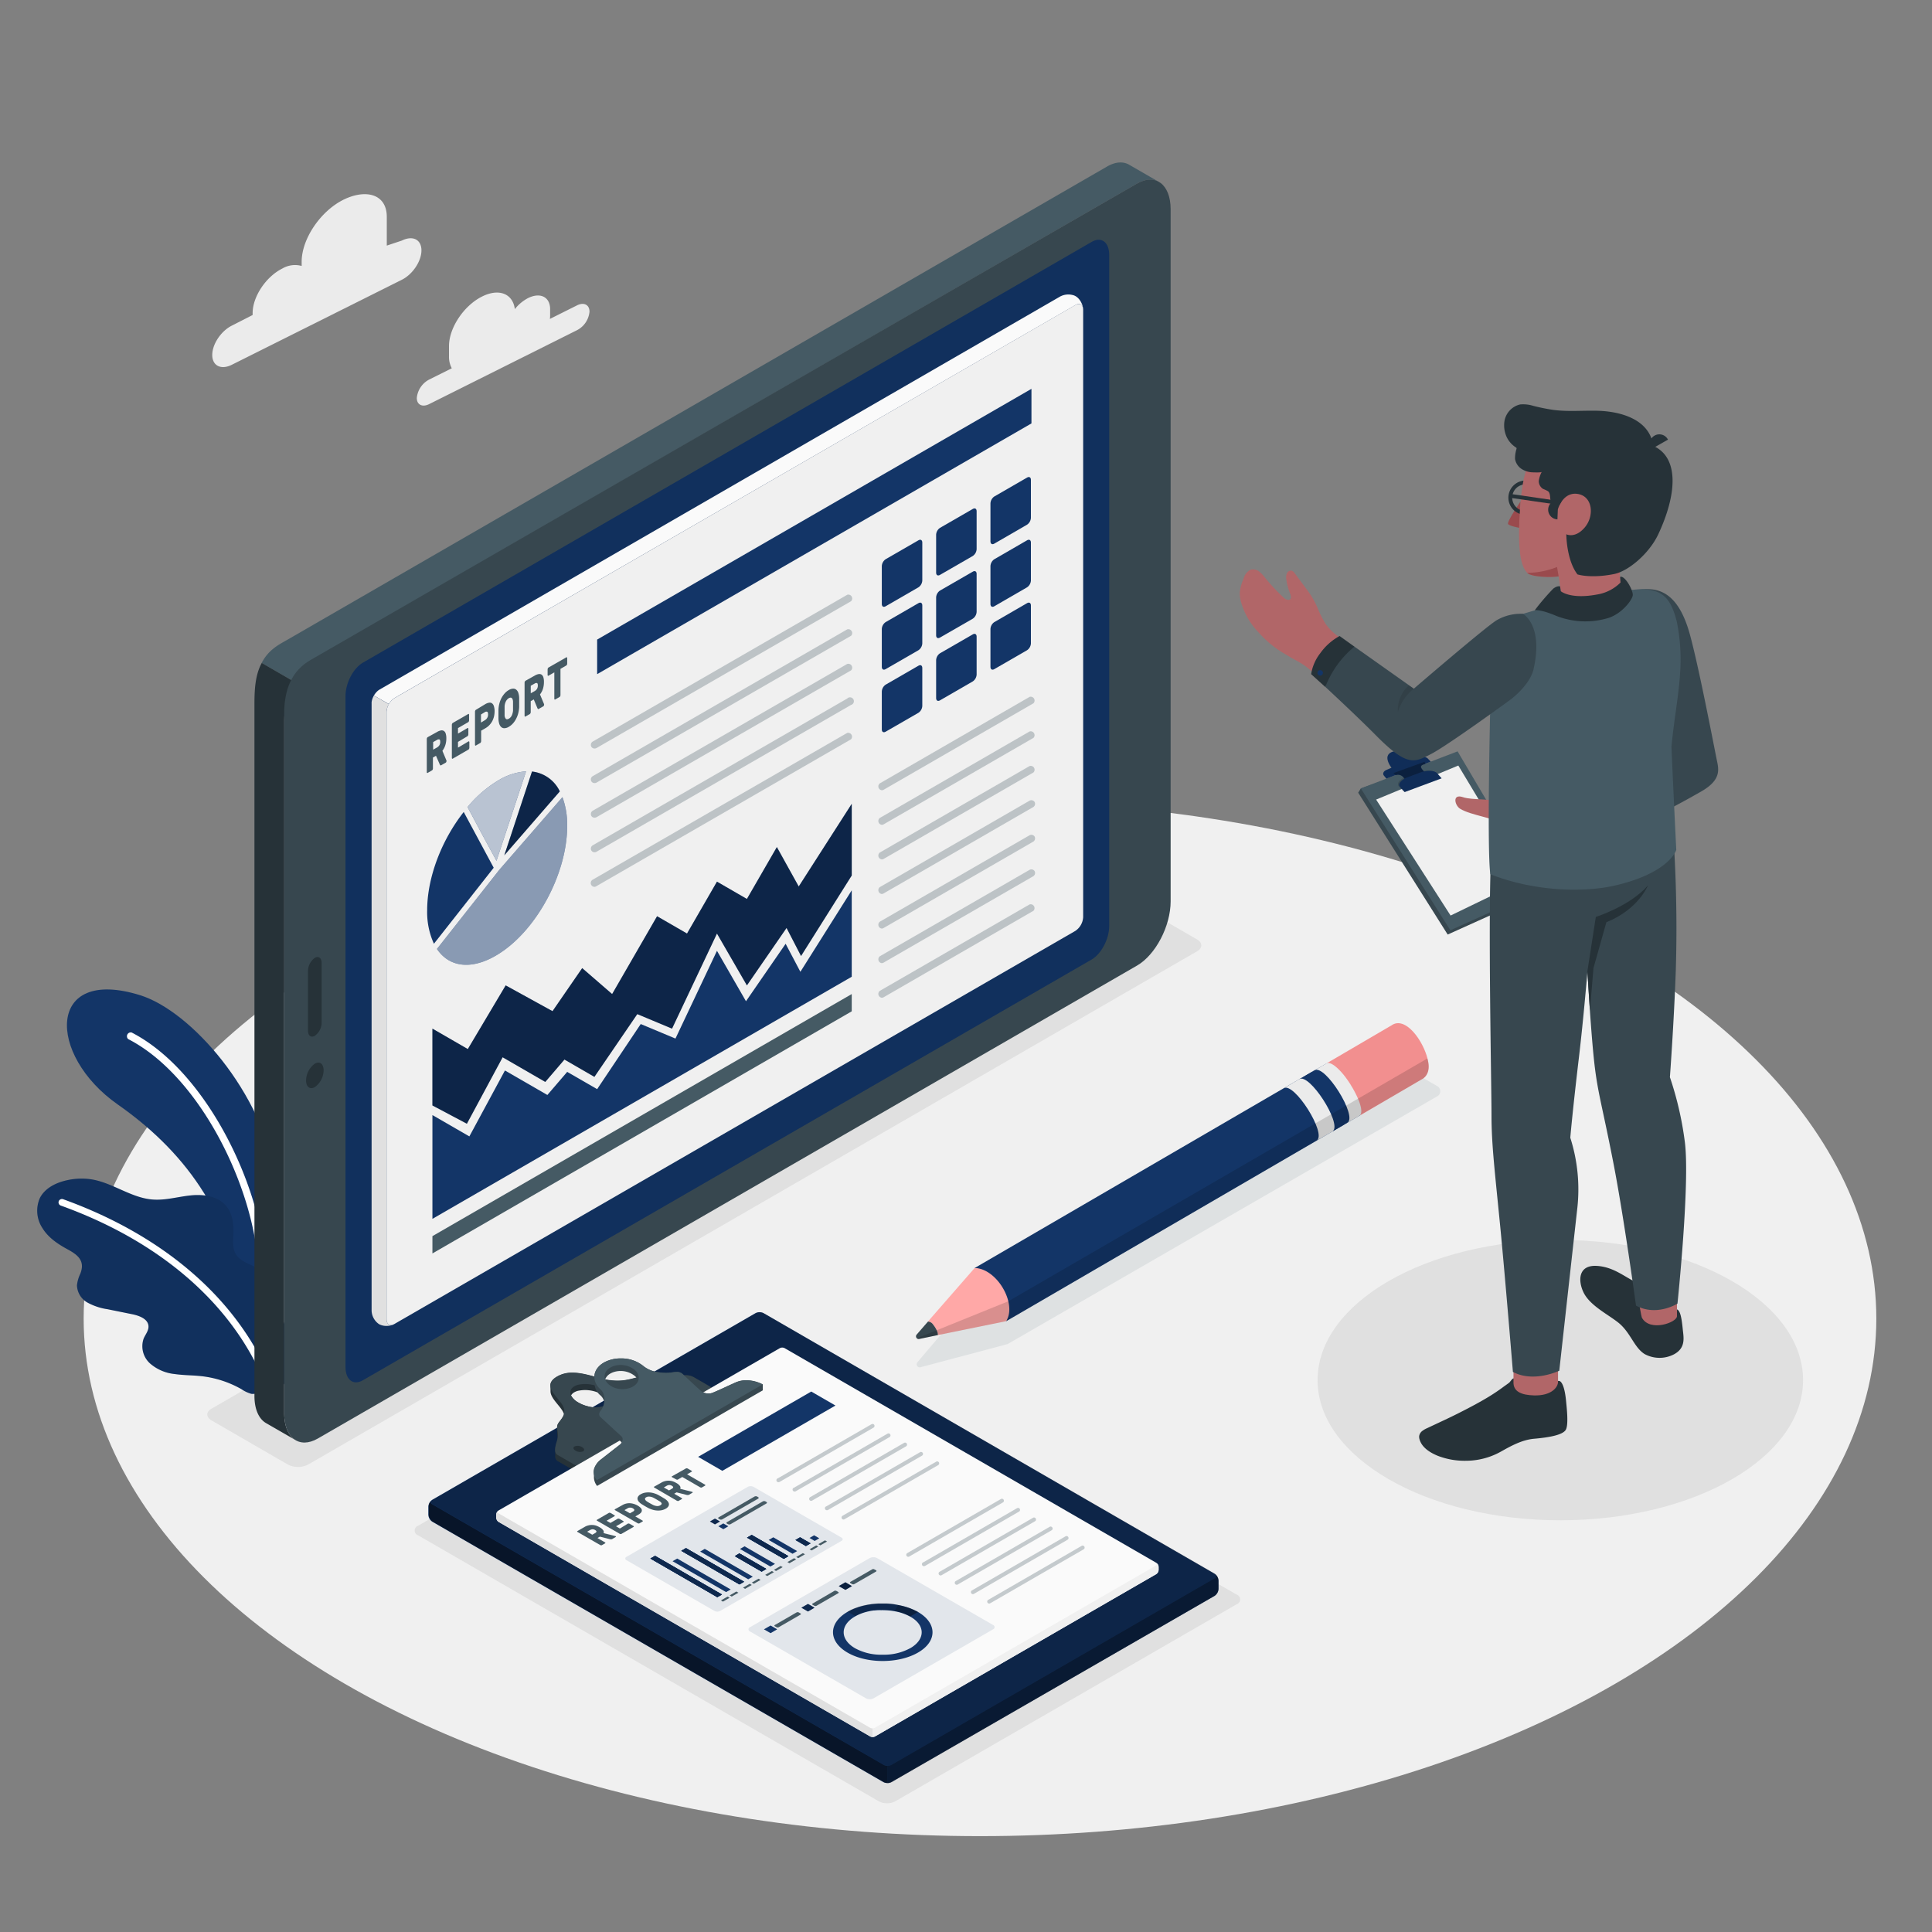 <svg xmlns="http://www.w3.org/2000/svg" viewBox="0 0 500 500"><rect x="0" y="0" width="500" height="500" fill="#808080" stroke="none"/><g id="freepik--Floor--inject-275"><ellipse id="freepik--floor--inject-275" cx="253.62" cy="341.26" rx="231.97" ry="133.93" style="fill:#f0f0f0"></ellipse></g><g id="freepik--Shadows--inject-275"><ellipse id="freepik--Shadow--inject-275" cx="403.81" cy="357.18" rx="62.82" ry="36.27" style="fill:#e0e0e0"></ellipse><path id="freepik--shadow--inject-275" d="M54.76,367.61,74.45,379a5.85,5.85,0,0,0,5.34,0l230-132.8c1.48-.85,1.48-2.23,0-3.08l-19.7-11.38a5.89,5.89,0,0,0-5.33,0l-230,132.81C53.28,365.38,53.28,366.76,54.76,367.61Z" style="fill:#e0e0e0"></path><path id="freepik--shadow--inject-275" d="M320.06,415.17l-88.35,51a4.7,4.7,0,0,1-4.29,0L108.2,397.34a1.31,1.31,0,0,1,0-2.48l88.34-51a4.7,4.7,0,0,1,4.29,0l119.23,68.83A1.31,1.31,0,0,1,320.06,415.17Z" style="fill:#e0e0e0"></path><path id="freepik--shadow--inject-275" d="M372,281.11l-8.84-5.1a5.34,5.34,0,0,0-5.38,0l-110,64.35-10.36,12.19a.8.8,0,0,0,.81,1.29l22.55-6L372,283.7A1.5,1.5,0,0,0,372,281.11Z" style="fill:#455a64;opacity:0.1"></path></g><g id="freepik--Clouds--inject-275"><g id="freepik--clouds--inject-275"><path d="M104,62.26l-3.9,1.3V56.11c0-5.9-5.44-7.32-11.34-4.36h0c-5.9,3-10.69,10.12-10.69,16v1.08a6.48,6.48,0,0,0-5,.66h0c-4.25,2.12-7.69,7.29-7.69,11.54v.49L60,84.27c-2.8,1.4-5.07,4.8-5.07,7.6S57.22,95.8,60,94.4l44-22c2.8-1.4,5.07-4.8,5.07-7.6S106.84,60.86,104,62.26Z" style="fill:#ebebeb"></path><path d="M149.39,79l-7.08,3.54a5.52,5.52,0,0,0,.06-.81V80c0-3.15-2.56-4.43-5.72-2.85A10.54,10.54,0,0,0,133.24,80c-.51-4-4.11-5.45-8.48-3.26-4.73,2.36-8.56,8.11-8.56,12.83v2.66a6.29,6.29,0,0,0,.72,3.08l-5.87,2.93a6,6,0,0,0-3.18,4.76c0,1.75,1.43,2.46,3.18,1.59l38.34-19.17a6,6,0,0,0,3.17-4.76C152.56,78.87,151.14,78.16,149.39,79Z" style="fill:#ebebeb"></path></g></g><g id="freepik--Plants--inject-275"><g id="freepik--plants--inject-275"><path d="M63,340.13l8.15-2.93s2.4-17.81.18-32.44c-3.31-21.9-21.85-43.1-35.06-47.2C12,250,12.14,273,30.47,285.84,46.42,297,60.63,313.68,63,340.13Z" style="fill:#133567"></path><path d="M67,339.12l-.1,0a1,1,0,0,1-.73-1.14c4.37-20-11.16-57.85-33-69.07a1,1,0,0,1,.88-1.71c22.54,11.57,38.54,50.54,34,71.19A1,1,0,0,1,67,339.12Z" style="fill:#fff"></path><path d="M73.71,357.8c.39-2.37.64-5.86.71-6.71a22.11,22.11,0,0,0-1-9c-.44-1.27-1.31-2.5-1.47-3.79s.14-2.44-.19-3.72a9.94,9.94,0,0,0-4.57-6.14c-2.18-1.24-5-1.8-6.23-4-.82-1.48-.63-3.28-.56-5,.1-2.59-.21-5.37-1.87-7.35-2.14-2.55-5.88-3.06-9.19-2.72s-6.59,1.34-9.91,1.06c-5.61-.45-10.4-4.44-16-5.25a17.14,17.14,0,0,0-5.93.23c-2.88.6-5.83,2-7.17,4.62a8.15,8.15,0,0,0,.6,7.72c1.55,2.56,4,4.18,6.59,5.59s4.58,2.94,3.27,6.29a9.22,9.22,0,0,0-.87,3,5.3,5.3,0,0,0,2.73,4.48,15.49,15.49,0,0,0,5.19,1.72l6.37,1.29c1.85.38,4.13,1.22,4.22,3.11.06,1.17-.82,2.15-1.27,3.24a6,6,0,0,0,1.68,6.4,11.46,11.46,0,0,0,6.37,2.73c2.33.34,4.69.3,7,.56a27.07,27.07,0,0,1,10.27,3.35A8.69,8.69,0,0,0,65,360.71C66.37,361,73.46,359.29,73.71,357.8Z" style="fill:#133567"></path><g style="opacity:0.1"><path d="M73.71,357.8c.39-2.37.64-5.86.71-6.71a22.11,22.11,0,0,0-1-9c-.44-1.27-1.31-2.5-1.47-3.79s.14-2.44-.19-3.72a9.94,9.94,0,0,0-4.57-6.14c-2.18-1.24-5-1.8-6.23-4-.82-1.48-.63-3.28-.56-5,.1-2.59-.21-5.37-1.87-7.35-2.14-2.55-5.88-3.06-9.19-2.72s-6.59,1.34-9.91,1.06c-5.61-.45-10.4-4.44-16-5.25a17.14,17.14,0,0,0-5.93.23c-2.88.6-5.83,2-7.17,4.62a8.15,8.15,0,0,0,.6,7.72c1.55,2.56,4,4.18,6.59,5.59s4.58,2.94,3.27,6.29a9.22,9.22,0,0,0-.87,3,5.3,5.3,0,0,0,2.73,4.48,15.49,15.49,0,0,0,5.19,1.72l6.37,1.29c1.85.38,4.13,1.22,4.22,3.11.06,1.17-.82,2.15-1.27,3.24a6,6,0,0,0,1.68,6.4,11.46,11.46,0,0,0,6.37,2.73c2.33.34,4.69.3,7,.56a27.07,27.07,0,0,1,10.27,3.35A8.69,8.69,0,0,0,65,360.71C66.37,361,73.46,359.29,73.71,357.8Z"></path></g><path d="M69.86,360a.88.88,0,0,1-.74-.57c-8-21.07-26.94-37.91-53.39-47.43a.88.88,0,0,1-.53-1.12.9.9,0,0,1,1.12-.53c26.94,9.7,46.27,26.91,54.43,48.46a.87.87,0,0,1-.5,1.13A.89.89,0,0,1,69.86,360Z" style="fill:#fff"></path></g></g><g id="freepik--Pencil--inject-275"><g id="freepik--pencil--inject-275"><path d="M352.27,288.48l-1.83,1.06-2.19,1.29-87.87,51.11c.68-1.54.12-4.61-1.47-7.55-1.85-3.42-4.67-6.12-6.7-6.21l87.28-50.77L343.7,275C341.07,276.7,349.6,290.19,352.27,288.48Z" style="fill:#133567"></path><path d="M343.43,275.12c1.16-.73,3.2,1.44,5.15,4.19,2.6,3.66,4.72,8.5,3.19,9.46l-3,1.75-1.08.61c1.53-1-.59-5.81-3.19-9.46-1.87-2.64-4-4.66-5.19-4.16h0Z" style="fill:#ebebeb"></path><path d="M340.19,277c2.69-1.69,11.21,11.87,8.52,13.56l-4.08,2.38c2.69-1.69-5.82-15.24-8.51-13.55Z" style="fill:#133567"></path><path d="M332.23,281.64l4-2.35c2.62-1.68,11,11.33,8.75,13.42l-.14.11-4.07,2.34C343.44,293.42,334.9,279.93,332.23,281.64Z" style="fill:#ebebeb"></path><path d="M252.21,328.17h0L240.16,342h0Z" style="fill:#fafafa"></path><polygon points="240.16 342.02 237.24 345.38 240.16 342.02 240.16 342.02" style="fill:#e0e0e0"></polygon><path d="M258.49,331.81c-1.68-2.1-3.94-3.62-6.26-3.64h0L240.16,342a2.18,2.18,0,0,1,1.26.68c1.42,1.9,1.29,2.84,1.29,2.84l17.67-3.6C262.12,339.25,260.94,334.9,258.49,331.81Z" style="fill:#ffa8a7"></path><path d="M241.42,342.7a1.68,1.68,0,0,0-1.26-.68l-2.92,3.36h0a.69.69,0,0,0,.66,1.14l4.81-1S242.92,344.61,241.42,342.7Z" style="fill:#37474f"></path><path d="M368.29,279.13l-16,9.36a1.08,1.08,0,0,1-.28.11c1.09-1.28-.94-5.82-3.41-9.29-1.8-2.53-3.94-4.49-5.15-4.19l16.7-9.77c3.66-2.55,8.48,4.36,9.44,9.3C370,276.52,369.64,278.17,368.29,279.13Z" style="fill:#f28f8f"></path><path d="M368.29,279.13c1.35-1,1.66-2.61,1.28-4.48,0-.23-.11-.47-.17-.71L260.94,336.77l-23.65,9.58a.68.68,0,0,0,.61.17l4.81-1,17.67-3.6h0Z" style="opacity:0.15"></path></g></g><g id="freepik--Device--inject-275"><g id="freepik--device--inject-275"><g id="freepik--device--inject-275"><path d="M299.79,47c-1.5-.81-3.44-.69-5.56.53L82.25,169.9a17.12,17.12,0,0,0-6,6.61l-8.54-4.94c1.87-3.55,4.52-4.76,6.83-6.1l212-122.39c2.22-1.27,4.23-1.33,5.75-.41h0Z" style="fill:#455a64"></path><path d="M68.91,368.33h0c-1.87-1.05-3.06-3.53-3.06-7.06V182.11c0-4,.28-7.59,1.89-10.54l8.54,4.94c-.22.4-.43.82-.64,1.25s-.31.69-.44,1a.52.52,0,0,0-.06.16,12.56,12.56,0,0,0-.46,1.21c-.15.42-.28.85-.39,1.27a8.42,8.42,0,0,0-.24,1,18,18,0,0,0-.5,4.14V365.69c0,3.57,1.21,6.07,3.1,7.1Z" style="fill:#263238"></path><path d="M294.23,47.52,80.33,170.83c-4.81,2.78-6.79,7.55-6.79,14V365.7c0,6.42,3.9,9.36,8.71,6.59l212-122.39c4.81-2.77,8.71-10.23,8.71-16.64V54.1C302.94,47.69,299,44.74,294.23,47.52Z" style="fill:#37474f"></path><path d="M282.55,248.3,93.93,357.2c-2.49,1.44-4.51-.09-4.51-3.42V180.12c0-3.33,2-7.19,4.51-8.63L282.55,62.59c2.49-1.44,4.51.09,4.51,3.42V239.67C287.06,243,285,246.86,282.55,248.3Z" style="fill:#133567"></path><path d="M282.55,248.3,93.93,357.2c-2.49,1.44-4.51-.09-4.51-3.42V180.12c0-3.33,2-7.19,4.51-8.63L282.55,62.59c2.49-1.44,4.51.09,4.51,3.42V239.67C287.06,243,285,246.86,282.55,248.3Z" style="opacity:0.1"></path><path d="M83.75,277a5.46,5.46,0,0,1-2.27,4.34c-1.25.72-2.27-.05-2.27-1.72a5.46,5.46,0,0,1,2.27-4.34C82.73,274.54,83.75,275.31,83.75,277Z" style="fill:#263238"></path><path d="M81.48,247.89h0a4.24,4.24,0,0,0-1.77,3.38v15.46c0,1.3.79,1.9,1.77,1.33h0a4.23,4.23,0,0,0,1.76-3.37V249.23C83.24,247.93,82.45,247.33,81.48,247.89Z" style="fill:#263238"></path></g><g id="freepik--Sheet--inject-275"><path d="M280.3,79.83c-.14-1.08-1-1.47-2-.87L102.1,180.65a4.55,4.55,0,0,0-1.46,1.55L96.77,180a4.89,4.89,0,0,1,.66-.89l.19-.19a3.26,3.26,0,0,1,.61-.46L274.38,76.73a4.52,4.52,0,0,1,3.12-.4,2.72,2.72,0,0,1,.88.33,2.6,2.6,0,0,1,.36.25,1,1,0,0,1,.22.2.81.81,0,0,1,.16.16,2.2,2.2,0,0,1,.28.34,3.21,3.21,0,0,1,.21.3,3.85,3.85,0,0,1,.37.73,3.2,3.2,0,0,1,.17.43c0,.11.05.21.08.33A3.21,3.21,0,0,1,280.3,79.83Z" style="fill:#fafafa"></path><path d="M101.19,342.91c-.68,0-1.15-.54-1.15-1.48V184.23a4.21,4.21,0,0,1,.6-2L96.77,180a4.72,4.72,0,0,0-.52,1.28,3.89,3.89,0,0,0-.08.51,2.09,2.09,0,0,0,0,.25V339.2a4.4,4.4,0,0,0,1.94,3.5,4.09,4.09,0,0,0,2.37.42,3.49,3.49,0,0,0,1.62-.49A2.06,2.06,0,0,1,101.19,342.91Z" style="fill:#e0e0e0"></path><path d="M280.32,80.16c0-1.32-.93-1.85-2.06-1.2L102.1,180.66a4.57,4.57,0,0,0-2.06,3.57v157.2c0,1.32.93,1.85,2.06,1.2L278.26,240.94a4.58,4.58,0,0,0,2.06-3.58Z" style="fill:#f0f0f0"></path></g><g id="freepik--Report--inject-275"><path d="M127.77,224.57,118,237l-5.7,7.24a19.67,19.67,0,0,1-1.75-8.65c0-8.35,3.61-18,9.46-25.45l1.29,2.4Z" style="fill:#133567"></path><path d="M136.14,199.63l-7.65,23.15L125,216.36l-4-7.49a30.9,30.9,0,0,1,8-6.92A16,16,0,0,1,136.14,199.63Z" style="fill:#133567"></path><path d="M144.88,204.81l-14.37,16.55,7.17-21.69A9.08,9.08,0,0,1,144.88,204.81Z" style="fill:#133567"></path><path d="M146.79,213.75c0,12.63-8.3,27.71-18.51,33.59-6.34,3.67-12,3-15.2-1.75l16.08-20.4.09-.11,16.31-18.78A20.59,20.59,0,0,1,146.79,213.75Z" style="fill:#133567"></path><path d="M136.14,199.63l-7.65,23.15L125,216.36l-4-7.49a30.9,30.9,0,0,1,8-6.92A16,16,0,0,1,136.14,199.63Z" style="fill:#fff;opacity:0.7"></path><path d="M144.88,204.81l-14.37,16.55,7.17-21.69A9.08,9.08,0,0,1,144.88,204.81Z" style="opacity:0.3"></path><path d="M146.79,213.75c0,12.63-8.3,27.71-18.51,33.59-6.34,3.67-12,3-15.2-1.75l16.08-20.4.09-.11,16.31-18.78A20.59,20.59,0,0,1,146.79,213.75Z" style="fill:#fff;opacity:0.5"></path><path d="M113.1,189.44a3.06,3.06,0,0,1,1-.4,1.06,1.06,0,0,1,.76.12,1.17,1.17,0,0,1,.48.67,3.82,3.82,0,0,1,.17,1.24,5.67,5.67,0,0,1-.27,1.8,4.7,4.7,0,0,1-.75,1.44l1.06,2.53a.28.28,0,0,1,0,.13.53.53,0,0,1-.06.24.35.35,0,0,1-.13.16l-1.17.67c-.11.07-.19.07-.24,0a.52.52,0,0,1-.12-.17l-1-2.28-.79.46v2.83a.62.62,0,0,1-.07.29.48.48,0,0,1-.16.2l-1.13.65a.12.12,0,0,1-.16,0,.28.28,0,0,1-.07-.21v-8.54a.59.59,0,0,1,.07-.29.37.37,0,0,1,.16-.2Zm-1,4.57,1-.56a1.89,1.89,0,0,0,.6-.56,1.62,1.62,0,0,0,.23-.9c0-.37-.08-.58-.23-.63a.76.76,0,0,0-.6.13l-1,.56Z" style="fill:#455a64"></path><path d="M121.24,191.88a.13.13,0,0,1,.16,0,.28.28,0,0,1,.07.21v1.41a.65.65,0,0,1-.07.29.47.47,0,0,1-.16.2l-4.07,2.35a.12.12,0,0,1-.16,0,.25.25,0,0,1-.07-.21v-8.54a.65.65,0,0,1,.07-.29.47.47,0,0,1,.16-.2l4-2.31a.13.13,0,0,1,.16,0,.28.28,0,0,1,.07.21v1.41a.65.65,0,0,1-.07.29.47.47,0,0,1-.16.2l-2.64,1.52v1.43l2.45-1.42a.12.12,0,0,1,.16,0,.25.25,0,0,1,.07.21v1.4a.62.62,0,0,1-.07.29.42.42,0,0,1-.16.2L118.53,192v1.48Z" style="fill:#455a64"></path><path d="M125.57,182.24a2.88,2.88,0,0,1,1-.38,1,1,0,0,1,.75.15,1.34,1.34,0,0,1,.48.7A4,4,0,0,1,128,184a6.16,6.16,0,0,1-.16,1.46,5.42,5.42,0,0,1-.48,1.24,5,5,0,0,1-.75,1,4.39,4.39,0,0,1-1,.77l-1.09.63v2.7a.77.77,0,0,1-.07.29.39.39,0,0,1-.17.2l-1.12.65a.12.12,0,0,1-.16,0,.27.27,0,0,1-.07-.21v-8.54a.59.59,0,0,1,.07-.29.37.37,0,0,1,.16-.2ZM124.48,187l1-.61a1.65,1.65,0,0,0,.83-1.52c0-.37-.07-.59-.23-.67a.66.66,0,0,0-.6.1l-1,.61Z" style="fill:#455a64"></path><path d="M129,183.71a7.94,7.94,0,0,1,.21-1.52,6.85,6.85,0,0,1,.52-1.44,6.24,6.24,0,0,1,.83-1.24,4.15,4.15,0,0,1,1.12-.93,2.31,2.31,0,0,1,1.12-.36,1.22,1.22,0,0,1,.82.28,1.82,1.82,0,0,1,.53.84,4.68,4.68,0,0,1,.21,1.27c0,.37,0,.77,0,1.18s0,.81,0,1.18a8,8,0,0,1-.21,1.51,6.62,6.62,0,0,1-.53,1.45,5.8,5.8,0,0,1-.82,1.24,4.51,4.51,0,0,1-1.12.93,2.34,2.34,0,0,1-1.12.36,1.17,1.17,0,0,1-.83-.29,1.83,1.83,0,0,1-.52-.84,4.68,4.68,0,0,1-.21-1.27c0-.36,0-.74,0-1.15S129,184.09,129,183.71Zm3.77.11c0-.17,0-.35,0-.54s0-.4,0-.6,0-.4,0-.59,0-.35,0-.49a2.19,2.19,0,0,0-.09-.56.78.78,0,0,0-.21-.36.48.48,0,0,0-.33-.14,1,1,0,0,0-.46.15,1.57,1.57,0,0,0-.46.39,1.86,1.86,0,0,0-.33.51,3,3,0,0,0-.21.6,3.74,3.74,0,0,0-.09.66c0,.16,0,.34,0,.53s0,.38,0,.59,0,.4,0,.59,0,.36,0,.52a1.42,1.42,0,0,0,.3.92c.17.19.43.19.79,0a1.86,1.86,0,0,0,.79-.89A3.81,3.81,0,0,0,132.78,183.82Z" style="fill:#455a64"></path><path d="M138.36,174.86a3.14,3.14,0,0,1,1-.4,1.11,1.11,0,0,1,.76.11,1.27,1.27,0,0,1,.49.67,4,4,0,0,1,.16,1.25,6,6,0,0,1-.26,1.8,4.78,4.78,0,0,1-.76,1.43l1.06,2.53a.35.35,0,0,1,0,.13.53.53,0,0,1-.06.24.31.31,0,0,1-.13.16l-1.17.68c-.11.06-.19.07-.24,0a.66.66,0,0,1-.12-.17l-.95-2.28-.79.45v2.83a.59.59,0,0,1-.07.29.45.45,0,0,1-.16.21l-1.13.64a.11.11,0,0,1-.16,0,.25.25,0,0,1-.07-.21v-8.54a.62.62,0,0,1,.07-.29.48.48,0,0,1,.16-.2Zm-1,4.56,1-.56a1.86,1.86,0,0,0,.6-.55,1.68,1.68,0,0,0,.23-.91c0-.37-.08-.58-.23-.63a.77.77,0,0,0-.6.14l-1,.56Z" style="fill:#455a64"></path><path d="M146.56,170.12a.13.13,0,0,1,.16,0,.29.29,0,0,1,.07.22v1.4a.65.65,0,0,1-.07.29.47.47,0,0,1-.16.2l-1.51.87v6.78a.59.59,0,0,1-.07.29.37.37,0,0,1-.16.2l-1.13.65a.12.12,0,0,1-.16,0,.25.25,0,0,1-.07-.21V174l-1.51.87a.12.12,0,0,1-.16,0,.28.28,0,0,1-.07-.21v-1.4a.66.66,0,0,1,.07-.3.47.47,0,0,1,.16-.2Z" style="fill:#455a64"></path><polygon points="154.54 165.52 266.94 100.63 266.94 109.58 154.54 174.47 154.54 165.52" style="fill:#133567"></polygon><g style="opacity:0.3"><path d="M153.85,193.71a.94.94,0,0,1-.82-.47,1,1,0,0,1,.34-1.31l65.89-38a1,1,0,0,1,1,1.66l-65.88,38A1,1,0,0,1,153.85,193.71Z" style="fill:#455a64"></path><path d="M153.85,202.66a.94.94,0,0,1-.82-.47,1,1,0,0,1,.34-1.31l65.89-38a1,1,0,0,1,1,1.66l-65.88,38A1,1,0,0,1,153.85,202.66Z" style="fill:#455a64"></path><path d="M153.85,211.61a.94.94,0,0,1-.82-.47,1,1,0,0,1,.34-1.31l65.89-38a1,1,0,0,1,1,1.66l-65.88,38A1,1,0,0,1,153.85,211.61Z" style="fill:#455a64"></path><path d="M153.85,220.56a.94.94,0,0,1-.82-.47,1,1,0,0,1,.34-1.31l65.89-38a1,1,0,1,1,1,1.65l-65.88,38A1,1,0,0,1,153.85,220.56Z" style="fill:#455a64"></path><path d="M153.85,229.52A1,1,0,0,1,153,229a1,1,0,0,1,.34-1.31l65.89-38a1,1,0,0,1,1,1.65l-65.88,38A1,1,0,0,1,153.85,229.52Z" style="fill:#455a64"></path></g><path d="M229.21,144.72l8.48-4.89c.57-.33,1-.06,1,.6v9.79a2.26,2.26,0,0,1-1,1.78l-8.48,4.9c-.57.33-1,.06-1-.6v-9.79A2.3,2.3,0,0,1,229.21,144.72Z" style="fill:#133567"></path><path d="M243.27,136.61l8.48-4.89c.57-.33,1-.07,1,.59v9.79a2.28,2.28,0,0,1-1,1.79l-8.48,4.89c-.57.33-1,.07-1-.59V138.4A2.28,2.28,0,0,1,243.27,136.61Z" style="fill:#133567"></path><path d="M257.33,128.49l8.47-4.89c.57-.33,1-.06,1,.6V134a2.29,2.29,0,0,1-1,1.79l-8.47,4.9c-.57.33-1,.06-1-.6v-9.79A2.29,2.29,0,0,1,257.33,128.49Z" style="fill:#133567"></path><path d="M229.21,161l8.48-4.9c.57-.33,1-.06,1,.6v9.79a2.28,2.28,0,0,1-1,1.79l-8.48,4.89c-.57.33-1,.06-1-.6v-9.78A2.28,2.28,0,0,1,229.21,161Z" style="fill:#133567"></path><path d="M243.27,152.84l8.48-4.89c.57-.33,1-.07,1,.59v9.79a2.28,2.28,0,0,1-1,1.79L243.27,165c-.57.33-1,.07-1-.59v-9.79A2.28,2.28,0,0,1,243.27,152.84Z" style="fill:#133567"></path><path d="M257.33,144.73l8.47-4.9c.57-.33,1-.06,1,.6v9.79a2.27,2.27,0,0,1-1,1.78l-8.47,4.9c-.57.33-1,.06-1-.6v-9.79A2.27,2.27,0,0,1,257.33,144.73Z" style="fill:#133567"></path><path d="M229.21,177.19l8.48-4.9c.57-.33,1-.06,1,.6v9.79a2.28,2.28,0,0,1-1,1.79l-8.48,4.89c-.57.33-1,.06-1-.59V179A2.28,2.28,0,0,1,229.21,177.19Z" style="fill:#133567"></path><path d="M243.27,169.07l8.48-4.89c.57-.33,1-.06,1,.59v9.79a2.28,2.28,0,0,1-1,1.79l-8.48,4.9c-.57.33-1,.06-1-.6v-9.79A2.28,2.28,0,0,1,243.27,169.07Z" style="fill:#133567"></path><path d="M257.33,161l8.47-4.9c.57-.33,1-.06,1,.6v9.79a2.29,2.29,0,0,1-1,1.79l-8.47,4.89c-.57.33-1,.06-1-.6v-9.78A2.29,2.29,0,0,1,257.33,161Z" style="fill:#133567"></path><polygon points="111.91 319.91 220.43 257.26 220.43 261.73 111.91 324.39 111.91 319.91" style="fill:#455a64"></polygon><polygon points="111.91 315.44 111.91 288.58 121.47 294.1 130.68 277.04 141.66 283.38 146.79 277.4 154.54 281.87 165.82 265.02 174.81 268.78 185.55 246.07 193.06 259.12 203.32 244.25 207.14 251.5 220.43 230.41 220.43 252.78 111.91 315.44" style="fill:#133567"></polygon><polygon points="111.91 286.09 120.83 290.82 130.08 273.62 141.12 280 146.08 274.21 153.83 278.69 164.93 262.45 173.92 266.21 185.55 241.6 193.3 255.02 203.56 240.15 207.31 247.41 220.43 226.57 220.43 208.03 206.71 229.42 201.05 219.22 193.3 232.65 185.55 228.17 177.8 241.6 170.05 237.12 158.42 257.26 150.67 250.55 142.99 261.69 130.87 255.02 121.07 271.5 111.91 266.21 111.91 286.09" style="fill:#133567"></polygon><polygon points="111.91 286.09 120.83 290.82 130.08 273.62 141.12 280 146.08 274.21 153.83 278.69 164.93 262.45 173.92 266.21 185.55 241.6 193.3 255.02 203.56 240.15 207.31 247.41 220.43 226.57 220.43 208.03 206.71 229.42 201.05 219.22 193.3 232.65 185.55 228.17 177.8 241.6 170.05 237.12 158.42 257.26 150.67 250.55 142.99 261.69 130.87 255.02 121.07 271.5 111.91 266.21 111.91 286.09" style="opacity:0.3"></polygon><g style="opacity:0.3"><path d="M228.18,204.51a1,1,0,0,1-.48-1.78l38.76-22.38a1,1,0,0,1,1,1.66l-38.76,22.37A.94.94,0,0,1,228.18,204.51Z" style="fill:#455a64"></path><path d="M228.18,213.46a1,1,0,0,1-.48-1.78l38.76-22.38a1,1,0,0,1,1,1.66l-38.76,22.37A.94.94,0,0,1,228.18,213.46Z" style="fill:#455a64"></path><path d="M228.18,222.41a1,1,0,0,1-.48-1.78l38.76-22.38a1,1,0,0,1,1,1.66l-38.76,22.37A.94.94,0,0,1,228.18,222.41Z" style="fill:#455a64"></path><path d="M228.18,231.36a1,1,0,0,1-.48-1.78l38.76-22.37a1,1,0,0,1,1.3.34,1,1,0,0,1-.34,1.31l-38.76,22.37A.94.94,0,0,1,228.18,231.36Z" style="fill:#455a64"></path><path d="M228.18,240.31a1,1,0,0,1-.48-1.78l38.76-22.37a1,1,0,0,1,1.3.34,1,1,0,0,1-.34,1.31l-38.76,22.37A.94.94,0,0,1,228.18,240.31Z" style="fill:#455a64"></path><path d="M228.18,249.26a1,1,0,0,1-.48-1.78l38.76-22.37a1,1,0,0,1,1.3.34,1,1,0,0,1-.34,1.31l-38.76,22.37A.94.94,0,0,1,228.18,249.26Z" style="fill:#455a64"></path><path d="M228.18,258.21a1,1,0,0,1-.48-1.78l38.76-22.37a1,1,0,0,1,1,1.65l-38.76,22.37A.94.94,0,0,1,228.18,258.21Z" style="fill:#455a64"></path></g></g></g></g><g id="freepik--Clipboard--inject-275"><g id="freepik--clipboard--inject-275"><g id="freepik--List--inject-275"><path d="M110.85,389.93V392a2.31,2.31,0,0,0,1,1.8l116.75,67.4a2.31,2.31,0,0,0,2.08,0L314.35,413a2.31,2.31,0,0,0,1-1.8v-2.1a2.3,2.3,0,0,0-1-1.8L197.6,339.84a2.29,2.29,0,0,0-2.07,0l-83.64,48.29A2.31,2.31,0,0,0,110.85,389.93Z" style="fill:#133567"></path><path d="M314.49,407.34c.43.33.38.81-.14,1.11l-83.63,48.28a2.08,2.08,0,0,1-1,.25v4.5a2.08,2.08,0,0,0,1-.25L314.35,413a2.31,2.31,0,0,0,1-1.8v-2.1A2.32,2.32,0,0,0,314.49,407.34Z" style="opacity:0.5"></path><path d="M111.73,388.25a.1.1,0,0,0,0,0l-.09.07,0,0-.14.14v0a2.37,2.37,0,0,0-.53,1.12,2.6,2.6,0,0,0,0,.26V392a2.34,2.34,0,0,0,1,1.8l116.75,67.4a2.11,2.11,0,0,0,1,.25V457a2.08,2.08,0,0,1-1-.24L111.89,389.33a.84.84,0,0,1-.39-.41.52.52,0,0,1,.12-.57A.52.52,0,0,1,111.73,388.25Z" style="opacity:0.6"></path><g style="opacity:0.3"><path d="M110.93,389.41a1.89,1.89,0,0,0-.07.39s0-.08,0-.12A2.56,2.56,0,0,1,110.93,389.41Z"></path><path d="M314.35,408.45l-83.63,48.28a2.08,2.08,0,0,1-1,.25,2.11,2.11,0,0,1-1-.25l-116.75-67.4a.76.76,0,0,1-.39-.41.56.56,0,0,1,.12-.57.24.24,0,0,1,.09-.08l0,0,.16-.12,83.63-48.29a2.31,2.31,0,0,1,2.08,0l116.75,67.41.14.09h0C314.92,407.69,314.87,408.15,314.35,408.45Z"></path><path d="M111.49,388.46l-.08.1v0A.5.5,0,0,0,111.49,388.46Z" style="opacity:0.15"></path></g><path d="M142.47,360.06c0,1.88,2.62,3.86,3.34,5.53a3.22,3.22,0,0,1,.16.42c-.36,1.19-1.46,2-1.69,2.81a1.81,1.81,0,0,0-.09.55V371a8,8,0,0,0,.15,1.1,7.25,7.25,0,0,1-.27,1.16,6.43,6.43,0,0,0-.38,2v1.53a1.4,1.4,0,0,0,.78,1.43l4.69,2.7,35.05-20.24v-1.55l-4.69-2.71a4.2,4.2,0,0,0-2.35-.45h-.31c-.79,0-1.82.08-3.21.23a29,29,0,0,1-5.27.12c-.49,0-.92-.06-1.36-.06a8.3,8.3,0,0,0-1,.05c-2,.2-4.12,1.46-8.17.91l-.13,0c-2.87-.42-6.27-1.92-9.52-1.93h-.32a7.57,7.57,0,0,0-3.71,1c-1.26.72-1.73,1.5-1.73,2.28C142.46,358.77,142.47,359.81,142.47,360.06Zm5.32,1.08a2.14,2.14,0,0,1,.84-.82,4,4,0,0,1,.87-.36,8.92,8.92,0,0,1,6.42,1,4.5,4.5,0,0,1,1.89,1.83,2.17,2.17,0,0,1-.85.82,7,7,0,0,1-4.76.36,9.19,9.19,0,0,1-2.53-1A4.43,4.43,0,0,1,147.79,361.14Z" style="fill:#263238"></path><path d="M177.17,355.91h-.31c-.79,0-1.82.08-3.21.23a29.05,29.05,0,0,1-5.28.12c-.48,0-.91-.06-1.35-.06a8.3,8.3,0,0,0-1,.05c-2,.2-4.12,1.46-8.17.91l-.13,0c-2.87-.42-6.27-1.92-9.52-1.93h-.32a7.57,7.57,0,0,0-3.71,1c-4.28,2.47.59,5.45,1.61,7.82s-1.19,3.62-1.53,4.79.6,1.81-.21,4.39-.19,3.05.4,3.39l4.69,2.71,35.05-20.24-4.69-2.71A4.2,4.2,0,0,0,177.17,355.91Zm-26.28,19.7a2.18,2.18,0,0,1-1.92-.16c-.61-.35-.74-.85-.28-1.11a2.17,2.17,0,0,1,1.93.16C151.22,374.85,151.36,375.35,150.89,375.61Zm6.07-12a7,7,0,0,1-4.76.36,9.19,9.19,0,0,1-2.53-1c-2.3-1.33-2.76-3.22-1-4.21a4,4,0,0,1,.87-.37,9,9,0,0,1,6.42,1C158.22,360.7,158.69,362.58,157,363.58Zm21-3.58a2.2,2.2,0,0,1-1.93-.16c-.61-.35-.74-.85-.28-1.11a2.14,2.14,0,0,1,1.93.16C178.27,359.24,178.39,359.73,177.94,360Z" style="fill:#37474f"></path><path d="M226.44,449.4l72.77-42a1.37,1.37,0,0,0,.63-1.08v-.81a1.38,1.38,0,0,0-.63-1.08L203.06,348.9a1.36,1.36,0,0,0-1.24,0l-72.78,42a1.37,1.37,0,0,0-.62,1.08v.81a1.4,1.4,0,0,0,.62,1.08l96.15,55.51A1.38,1.38,0,0,0,226.44,449.4Z" style="fill:#fafafa"></path><path d="M299.37,404.53c.18.19.13.44-.15.6l-72.78,42a1.26,1.26,0,0,1-.62.15v2.25a1.28,1.28,0,0,0,.63-.15l72.77-42a1.35,1.35,0,0,0,.63-1.08v-.81A1.36,1.36,0,0,0,299.37,404.53Z" style="fill:#f0f0f0"></path><path d="M128.91,391l-.17.17-.07.1a2.11,2.11,0,0,0-.18.33,1.12,1.12,0,0,0-.06.23.86.86,0,0,0,0,.16v.8a1.37,1.37,0,0,0,.62,1.08l96.15,55.52a1.29,1.29,0,0,0,.62.15V447.3a1.28,1.28,0,0,1-.63-.15L129,391.64C128.75,391.47,128.7,391.21,128.91,391Z" style="fill:#e0e0e0"></path><path d="M153.71,380.86v1.56a3.63,3.63,0,0,0,.82,2.14l42.88-24.74v-1.56a9.38,9.38,0,0,0-4.18-1.05h-.06a6.9,6.9,0,0,0-2.85.59c-3.11,1.41-4,1.86-5.92,2.66a3.15,3.15,0,0,1-2.92-.42l-.06-.05-1.29-1.18-3.47-3.22a2.08,2.08,0,0,0-1.64-.52h-.09a5.25,5.25,0,0,0-.82.08,11.28,11.28,0,0,1-3.56,0,7.75,7.75,0,0,1-3.87-1.48,9,9,0,0,0-6-2.11h-.17a8.79,8.79,0,0,0-4,.95c-2.08,1.09-3,2.88-2.59,4.63a4.18,4.18,0,0,0,1.49,4,3.21,3.21,0,0,1,1,1.82,4.22,4.22,0,0,1-.84,2,1.64,1.64,0,0,0-.47,1c0,.37,0,1.33,0,1.56a1,1,0,0,0,.38.78l4,3.68,1.28,1.18.14.15a3.14,3.14,0,0,1-.3.42l-5.18,4.05A4.29,4.29,0,0,0,153.71,380.86Zm11.45-23.52a3,3,0,0,1-1.51,1.59,5.93,5.93,0,0,1-4.5.26,4.9,4.9,0,0,1-1.71-1,3,3,0,0,1-.83-1.2,3.09,3.09,0,0,1,1.51-1.6,4,4,0,0,1,.6-.26,5.84,5.84,0,0,1,5.61,1A3,3,0,0,1,165.16,357.34Z" style="fill:#37474f"></path><path d="M193.23,357.21h-.06a6.9,6.9,0,0,0-2.85.59c-3.11,1.41-4,1.86-5.92,2.66a3.15,3.15,0,0,1-2.92-.42l-.06-.05-1.29-1.18-3.47-3.22a2.08,2.08,0,0,0-1.64-.52h-.09a5.25,5.25,0,0,0-.82.08,11.28,11.28,0,0,1-3.56,0,7.75,7.75,0,0,1-3.87-1.48,9,9,0,0,0-6-2.11h-.17a8.79,8.79,0,0,0-4,.95c-3.09,1.63-3.59,4.79-1.1,7.07,1.57,1.44,1.11,4.2.12,5.38s-.08,1.82-.08,1.82l4,3.69,1.28,1.17c1,.88-.16,2.13-.16,2.13l-5.18,4.05c-2.24,2-2.12,3.66-.95,5.25l42.88-24.75A9.38,9.38,0,0,0,193.23,357.21Zm-28.9-2.63c1.52,1.4,1.23,3.35-.68,4.35a5.93,5.93,0,0,1-4.5.26,4.9,4.9,0,0,1-1.71-1c-1.53-1.4-1.23-3.35.68-4.35a5.46,5.46,0,0,1,.6-.27A5.84,5.84,0,0,1,164.33,354.58Z" style="fill:#455a64"></path></g><path d="M162.14,403.78l22.76,13.13a1.59,1.59,0,0,0,1.47,0l31.41-18.13c.41-.24.41-.62,0-.85L195,384.79a1.67,1.67,0,0,0-1.48,0l-31.41,18.13A.46.46,0,0,0,162.14,403.78Z" style="fill:#133567;opacity:0.1"></path><polygon points="185.64 413.34 168.33 403.35 169.53 402.66 186.83 412.66 185.64 413.34" style="fill:#133567"></polygon><polygon points="186.57 414.19 188.3 413.19 188.83 413.5 187.1 414.5 186.57 414.19" style="fill:#455a64"></polygon><polygon points="187.91 412.03 174.06 404.04 175.26 403.35 189.1 411.35 187.91 412.03" style="fill:#133567"></polygon><polygon points="188.84 412.88 190.57 411.88 191.1 412.19 189.37 413.19 188.84 412.88" style="fill:#455a64"></polygon><polygon points="191.37 410.04 176.33 401.35 177.53 400.66 192.56 409.35 191.37 410.04" style="fill:#133567"></polygon><polygon points="192.3 410.88 194.03 409.88 194.56 410.19 192.83 411.19 192.3 410.88" style="fill:#455a64"></polygon><polygon points="193.64 408.72 181.2 401.54 182.39 400.85 194.83 408.04 193.64 408.72" style="fill:#133567"></polygon><polygon points="194.57 409.57 196.3 408.57 196.84 408.88 195.1 409.87 194.57 409.57" style="fill:#455a64"></polygon><polygon points="197.11 406.73 190.17 402.72 191.36 402.03 198.3 406.04 197.11 406.73" style="fill:#133567"></polygon><polygon points="198.03 407.58 199.76 406.58 200.29 406.88 198.56 407.88 198.03 407.58" style="fill:#455a64"></polygon><polygon points="199.38 405.42 191.5 400.87 192.69 400.18 200.57 404.73 199.38 405.42" style="fill:#133567"></polygon><polygon points="200.3 406.26 202.03 405.27 202.56 405.57 200.83 406.57 200.3 406.26" style="fill:#455a64"></polygon><polygon points="202.84 403.42 193.34 397.94 194.54 397.25 204.03 402.73 202.84 403.42" style="fill:#133567"></polygon><polygon points="203.78 404.26 205.51 403.26 206.05 403.56 204.31 404.56 203.78 404.26" style="fill:#455a64"></polygon><polygon points="205.11 402.11 198.93 398.54 200.12 397.85 206.3 401.42 205.11 402.11" style="fill:#133567"></polygon><polygon points="206.06 402.95 207.78 401.95 208.32 402.25 206.59 403.25 206.06 402.95" style="fill:#455a64"></polygon><polygon points="208.57 400.11 205.87 398.55 207.06 397.86 209.76 399.42 208.57 400.11" style="fill:#133567"></polygon><polygon points="185.64 413.34 168.33 403.35 169.53 402.66 186.83 412.66 185.64 413.34" style="fill:#133567"></polygon><polygon points="191.37 410.04 176.33 401.35 177.53 400.66 192.56 409.35 191.37 410.04" style="fill:#133567"></polygon><polygon points="197.11 406.73 190.17 402.72 191.36 402.03 198.3 406.04 197.11 406.73" style="fill:#133567"></polygon><polygon points="202.84 403.42 193.34 397.94 194.54 397.25 204.03 402.73 202.84 403.42" style="fill:#133567"></polygon><polygon points="208.57 400.11 205.87 398.55 207.06 397.86 209.76 399.42 208.57 400.11" style="fill:#133567"></polygon><polygon points="209.51 400.95 211.24 399.95 211.78 400.25 210.04 401.25 209.51 400.95" style="fill:#455a64"></polygon><polygon points="210.84 398.8 209.5 398.02 210.69 397.33 212.03 398.11 210.84 398.8" style="fill:#133567"></polygon><polygon points="211.78 399.63 213.51 398.64 214.04 398.94 212.31 399.94 211.78 399.63" style="fill:#455a64"></polygon><polygon points="185.03 393.01 183.73 393.76 185.03 394.51 186.33 393.76 185.03 393.01" style="fill:#133567"></polygon><polygon points="185.03 393.01 183.73 393.76 185.03 394.51 186.33 393.76 185.03 393.01" style="opacity:0.25"></polygon><path d="M195.26,387.31,186,392.67c-.19.11-.19.28,0,.39l.25.14a.74.74,0,0,0,.68,0l9.28-5.35a.21.21,0,0,0,0-.39l-.25-.15A.74.74,0,0,0,195.26,387.31Z" style="fill:#455a64"></path><polygon points="187.19 394.26 185.9 395 187.2 395.75 188.49 395 187.19 394.26" style="fill:#133567"></polygon><path d="M197.42,388.56l-9.28,5.36a.21.21,0,0,0,0,.39l.26.14a.74.74,0,0,0,.68,0l9.27-5.35c.19-.11.19-.29,0-.39l-.25-.15A.74.74,0,0,0,197.42,388.56Z" style="fill:#455a64"></path><polygon points="185.64 413.34 168.33 403.35 169.53 402.66 186.83 412.66 185.64 413.34" style="fill:#133567"></polygon><polygon points="191.37 410.04 176.33 401.35 177.53 400.66 192.56 409.35 191.37 410.04" style="fill:#133567"></polygon><polygon points="197.11 406.73 190.17 402.72 191.36 402.03 198.3 406.04 197.11 406.73" style="fill:#133567"></polygon><polygon points="202.84 403.42 193.34 397.94 194.54 397.25 204.03 402.73 202.84 403.42" style="fill:#133567"></polygon><polygon points="185.64 413.34 168.33 403.35 169.53 402.66 186.83 412.66 185.64 413.34" style="fill:#133567"></polygon><polygon points="191.37 410.04 176.33 401.35 177.53 400.66 192.56 409.35 191.37 410.04" style="fill:#133567"></polygon><polygon points="197.11 406.73 190.17 402.72 191.36 402.03 198.3 406.04 197.11 406.73" style="fill:#133567"></polygon><polygon points="202.84 403.42 193.34 397.94 194.54 397.25 204.03 402.73 202.84 403.42" style="fill:#133567"></polygon><polygon points="208.57 400.11 205.87 398.55 207.06 397.86 209.76 399.42 208.57 400.11" style="fill:#133567"></polygon><polygon points="185.64 413.34 168.33 403.35 169.53 402.66 186.83 412.66 185.64 413.34" style="opacity:0.25"></polygon><polygon points="191.37 410.04 176.33 401.35 177.53 400.66 192.56 409.35 191.37 410.04" style="opacity:0.25"></polygon><polygon points="197.11 406.73 190.17 402.72 191.36 402.03 198.3 406.04 197.11 406.73" style="opacity:0.25"></polygon><polygon points="202.84 403.42 193.34 397.94 194.54 397.25 204.03 402.73 202.84 403.42" style="opacity:0.25"></polygon><polygon points="208.57 400.11 205.87 398.55 207.06 397.86 209.76 399.42 208.57 400.11" style="opacity:0.25"></polygon><path d="M194.12,422.23l30,17.3a2.16,2.16,0,0,0,1.95,0L257,421.67a.6.6,0,0,0,0-1.13l-30-17.3a2.14,2.14,0,0,0-1.94,0l-30.94,17.87A.59.59,0,0,0,194.12,422.23Z" style="fill:#133567;opacity:0.1"></path><polygon points="199.42 420.68 197.71 421.67 199.42 422.66 201.13 421.67 199.42 420.68" style="fill:#133567"></polygon><path d="M206.16,417.29l-5.64,3.26c-.15.08-.15.22,0,.31l.46.27a.64.64,0,0,0,.54,0l5.64-3.26c.15-.09.15-.22,0-.31l-.46-.27A.64.64,0,0,0,206.16,417.29Z" style="fill:#455a64"></path><polygon points="209.1 415.09 207.39 416.07 209.1 417.06 210.81 416.07 209.1 415.09" style="fill:#133567"></polygon><polygon points="209.1 415.09 207.39 416.07 209.1 417.06 210.81 416.07 209.1 415.09" style="opacity:0.25"></polygon><path d="M215.94,411.71,210.3,415c-.15.09-.15.22,0,.31l.47.27a.62.62,0,0,0,.53,0l5.64-3.26c.15-.08.15-.22,0-.31l-.46-.27A.64.64,0,0,0,215.94,411.71Z" style="fill:#455a64"></path><polygon points="218.78 409.49 217.07 410.48 218.79 411.46 220.49 410.48 218.78 409.49" style="fill:#133567"></polygon><polygon points="218.78 409.49 217.07 410.48 218.79 411.46 220.49 410.48 218.78 409.49" style="opacity:0.4"></polygon><path d="M225.73,406.14l-5.65,3.25c-.15.09-.15.23,0,.31l.47.27a.62.62,0,0,0,.53,0l5.65-3.26a.17.17,0,0,0,0-.31l-.47-.26A.55.55,0,0,0,225.73,406.14Z" style="fill:#455a64"></path><path d="M236.56,416.66a3.07,3.07,0,0,0-.45-.2l-.39-.17a17.94,17.94,0,0,0-3.2-.9l-1.06-.19a19.26,19.26,0,0,0-2.16-.19c-.37,0-.74,0-1.1,0s-.58,0-.88,0l-.72.05-1.06.1-.61.1-.38.06-.54.11c-.65.14-1.27.3-1.87.49l-.64.23a7.52,7.52,0,0,0-.76.3,5.93,5.93,0,0,0-.72.34l-.69.36c-5,2.91-5,7.63,0,10.54s13.2,2.9,18.24,0,5-7.62,0-10.52A10.65,10.65,0,0,0,236.56,416.66Zm-1,9.89a14.12,14.12,0,0,1-6.67,1.69c-.11,0-.25,0-.38,0h-.41l-.38,0a14,14,0,0,1-6.42-1.67c-3.94-2.28-3.94-6,0-8.24a12.73,12.73,0,0,1,1.39-.67c.37-.15.76-.28,1.15-.4l.6-.16.5-.11a6.18,6.18,0,0,1,.62-.12l.55-.08.17,0,.79-.07h.14a5.55,5.55,0,0,1,.83,0,5.35,5.35,0,0,1,.69,0,16.07,16.07,0,0,1,2.88.29,12.85,12.85,0,0,1,4,1.4C239.51,420.6,239.51,424.28,235.58,426.55Z" style="fill:#133567"></path><path d="M232.52,415.39l-.89,1.53a16.07,16.07,0,0,0-2.88-.29,5.35,5.35,0,0,0-.69,0,5.55,5.55,0,0,0-.83,0h-.14c-.26,0-.53,0-.79.07l-.17,0-.55.08a6.18,6.18,0,0,0-.62.12l-.5.11-.6.16c-.39.12-.78.25-1.15.4a10.49,10.49,0,0,0-1.39.67l-2-1.15.69-.36a5.93,5.93,0,0,1,.72-.34,7.52,7.52,0,0,1,.76-.3l.64-.23c.6-.19,1.22-.35,1.87-.49l.54-.11.38-.06.61-.1,1.06-.1.72-.05c.3,0,.58,0,.88,0s.73,0,1.1,0c.73,0,1.45.1,2.16.19Z" style="opacity:0.25"></path><path d="M237.57,417.18l-2,1.14a12.85,12.85,0,0,0-4-1.4l.89-1.53a17.94,17.94,0,0,1,3.2.9l.39.17a3.07,3.07,0,0,1,.45.2A10.65,10.65,0,0,1,237.57,417.18Z" style="opacity:0.4"></path><path d="M151.28,395.18a3.35,3.35,0,0,1,.92-.39,3.56,3.56,0,0,1,1-.13,3.71,3.71,0,0,1,1,.15,4.73,4.73,0,0,1,1,.46,2.61,2.61,0,0,1,.91.76.77.77,0,0,1,.09.74l3,.75a.28.28,0,0,1,.11.05c.06,0,.09.06.1.1s0,.07-.05.1l-.91.53a.46.46,0,0,1-.28.06l-.25,0-2.67-.68-.62.36,1.92,1.11c.07,0,.11.08.12.13a.11.11,0,0,1-.06.12l-.88.51a.4.4,0,0,1-.2,0,.56.56,0,0,1-.23-.07l-5.81-3.35a.36.36,0,0,1-.12-.13.11.11,0,0,1,.06-.12Zm2,2,.77-.44a.63.63,0,0,0,.32-.36c0-.12-.09-.26-.34-.4a1.23,1.23,0,0,0-.7-.2,1.5,1.5,0,0,0-.62.19l-.76.44Z" style="fill:#455a64"></path><path d="M162.53,394.29a.4.4,0,0,1,.2,0,.56.56,0,0,1,.23.07l.95.55c.07,0,.11.08.12.13a.11.11,0,0,1-.06.12l-3.2,1.84a.37.37,0,0,1-.2,0,.52.52,0,0,1-.22-.07l-5.81-3.36a.19.19,0,0,1-.12-.13.1.1,0,0,1,.06-.11l3.14-1.82a.32.32,0,0,1,.2,0,.56.56,0,0,1,.23.07l.95.55a.25.25,0,0,1,.12.13.09.09,0,0,1-.06.11l-2.08,1.2,1,.56,1.93-1.11a.32.32,0,0,1,.2,0,.56.56,0,0,1,.23.07l.95.55a.19.19,0,0,1,.12.13c0,.05,0,.08-.06.11l-1.93,1.12,1,.58Z" style="fill:#455a64"></path><path d="M161.08,389.52a3.44,3.44,0,0,1,.91-.38,3.51,3.51,0,0,1,1-.11,4.26,4.26,0,0,1,1,.17,4.75,4.75,0,0,1,1.05.45,3.44,3.44,0,0,1,.79.61,1,1,0,0,1,.28.6.87.87,0,0,1-.19.57,2.21,2.21,0,0,1-.64.52l-.86.5,1.83,1.06c.07,0,.11.08.12.13a.09.09,0,0,1-.06.11l-.88.52a.56.56,0,0,1-.2,0,.62.62,0,0,1-.23-.07l-5.81-3.36a.2.2,0,0,1-.11-.13s0-.08.05-.11Zm1.95,2.12.83-.48a.54.54,0,0,0,.31-.37q0-.19-.36-.42a1.39,1.39,0,0,0-.73-.2,1.25,1.25,0,0,0-.64.17l-.83.48Z" style="fill:#455a64"></path><path d="M166.13,389.31a3.22,3.22,0,0,1-.78-.64A1.47,1.47,0,0,1,165,388a1,1,0,0,1,.13-.67,1.7,1.7,0,0,1,.69-.62,3.43,3.43,0,0,1,1.07-.4,5,5,0,0,1,1.17-.07,4.8,4.8,0,0,1,1.18.21,5.82,5.82,0,0,1,1.12.45l.82.46.78.47a3.43,3.43,0,0,1,.78.64,1.47,1.47,0,0,1,.37.69,1,1,0,0,1-.13.67,1.85,1.85,0,0,1-.69.62,3.63,3.63,0,0,1-1.07.4,4.55,4.55,0,0,1-1.17.07,4.8,4.8,0,0,1-1.18-.21,6.55,6.55,0,0,1-1.12-.45l-.8-.45C166.64,389.63,166.38,389.47,166.13,389.31Zm4.52-.81-.35-.21-.4-.24-.4-.23-.36-.19a3,3,0,0,0-.49-.2,2.84,2.84,0,0,0-.49-.1,1.94,1.94,0,0,0-.48,0,1.37,1.37,0,0,0-.44.16.75.75,0,0,0-.29.26.37.37,0,0,0,0,.27.73.73,0,0,0,.17.29,2,2,0,0,0,.34.28l.33.21.4.23.41.23.37.2a3,3,0,0,0,1,.3,1.52,1.52,0,0,0,.92-.19c.28-.16.39-.34.33-.53A1.31,1.31,0,0,0,170.65,388.5Z" style="fill:#455a64"></path><path d="M171.13,383.72a3.35,3.35,0,0,1,.92-.39,3.56,3.56,0,0,1,1-.13,3.71,3.71,0,0,1,1,.15,4.94,4.94,0,0,1,1,.46,2.61,2.61,0,0,1,.91.76.77.77,0,0,1,.09.74l3,.75a.33.33,0,0,1,.12.05c.06,0,.09.06.1.1s0,.07-.05.1l-.91.53a.48.48,0,0,1-.28.06l-.25,0-2.68-.68-.62.36,1.93,1.11a.25.25,0,0,1,.12.13.11.11,0,0,1-.06.12l-.88.51a.32.32,0,0,1-.2,0,.56.56,0,0,1-.23-.07L169.36,385c-.07,0-.11-.08-.12-.13a.11.11,0,0,1,.06-.12Zm2,2,.76-.44a.63.63,0,0,0,.33-.35c0-.13-.09-.27-.34-.41a1.25,1.25,0,0,0-.7-.2,1.5,1.5,0,0,0-.62.19l-.76.44Z" style="fill:#455a64"></path><path d="M177.57,380a.4.4,0,0,1,.2,0,.56.56,0,0,1,.23.07l.95.55c.07,0,.11.08.12.13a.11.11,0,0,1-.06.12l-1.19.68,4.62,2.67a.2.2,0,0,1,.11.13s0,.08-.05.11l-.89.51a.3.3,0,0,1-.2,0,.43.43,0,0,1-.22-.06l-4.62-2.67-1.18.69a.32.32,0,0,1-.2,0,.56.56,0,0,1-.23-.07l-1-.55c-.07,0-.11-.08-.12-.13s0-.08.06-.11Z" style="fill:#455a64"></path><polygon points="186.94 380.65 216.22 363.75 209.95 360.13 180.67 377.03 186.94 380.65" style="fill:#133567"></polygon><g style="opacity:0.3"><path d="M201.58,383.58a.51.51,0,0,1-.26-1l24.24-14a.51.51,0,0,1,.51.89l-24.23,14A.58.58,0,0,1,201.58,383.58Z" style="fill:#455a64"></path><path d="M205.76,386a.51.51,0,0,1-.25-1l24.23-14a.52.52,0,0,1,.52.89l-24.24,14A.48.48,0,0,1,205.76,386Z" style="fill:#455a64"></path><path d="M210,388.42a.52.52,0,0,1-.26-1l24.23-14a.52.52,0,0,1,.71.19.52.52,0,0,1-.19.7l-24.24,14A.59.59,0,0,1,210,388.42Z" style="fill:#455a64"></path><path d="M214.13,390.83a.51.51,0,0,1-.26-1l24.24-14a.51.51,0,0,1,.51.89l-24.23,14A.51.51,0,0,1,214.13,390.83Z" style="fill:#455a64"></path><path d="M218.31,393.25a.54.54,0,0,1-.45-.26.53.53,0,0,1,.19-.71l24.24-14a.51.51,0,0,1,.51.89l-24.23,14A.59.59,0,0,1,218.31,393.25Z" style="fill:#455a64"></path></g><g style="opacity:0.3"><path d="M235.06,402.9a.54.54,0,0,1-.45-.26.51.51,0,0,1,.19-.7l24.24-14a.51.51,0,0,1,.51.89l-24.24,14A.55.55,0,0,1,235.06,402.9Z" style="fill:#455a64"></path><path d="M239.24,405.31a.51.51,0,0,1-.26-1l24.24-14a.51.51,0,0,1,.51.89l-24.23,14A.48.48,0,0,1,239.24,405.31Z" style="fill:#455a64"></path><path d="M243.42,407.73a.52.52,0,0,1-.44-.26.5.5,0,0,1,.19-.7l24.23-14a.52.52,0,0,1,.52.89l-24.24,14A.59.59,0,0,1,243.42,407.73Z" style="fill:#455a64"></path><path d="M247.61,410.14a.5.5,0,0,1-.45-.26.51.51,0,0,1,.19-.7l24.23-14a.52.52,0,1,1,.52.89l-24.24,14A.47.47,0,0,1,247.61,410.14Z" style="fill:#455a64"></path><path d="M251.79,412.56a.54.54,0,0,1-.45-.26.51.51,0,0,1,.19-.7l24.23-14a.52.52,0,0,1,.71.19.51.51,0,0,1-.19.7l-24.23,14A.63.63,0,0,1,251.79,412.56Z" style="fill:#455a64"></path><path d="M256,415a.51.51,0,0,1-.44-.25.52.52,0,0,1,.19-.71l24.23-14a.52.52,0,0,1,.52.89l-24.24,14A.58.58,0,0,1,256,415Z" style="fill:#455a64"></path></g></g></g><g id="freepik--Character--inject-275"><g id="freepik--character--inject-275"><polygon points="376.53 195.56 352.18 204.04 351.5 205.15 374.66 241.86 397.72 231.46 398.41 230.35 376.53 195.56" style="fill:#37474f"></polygon><polygon points="377.22 194.45 352.18 204.04 375.35 240.75 398.41 230.35 377.22 194.45" style="fill:#455a64"></polygon><polygon points="377.41 198.12 356.14 206.93 375.41 236.94 395.03 227.45 377.41 198.12" style="fill:#f0f0f0"></polygon><path d="M372.75,201.3,371.56,200c-.66-.74-2.59-.81-4.32-.17L363.93,201c-1.72.65-2.59,1.77-1.93,2.5l1.19,1.33Z" style="opacity:0.15"></path><path d="M369.5,196.3a1.91,1.91,0,0,0-2-.31l-1.27.52s-2.58-2.88-5.67-2-.43,4.18-.43,4.18l-1.34.58c-.74.32-1,.94-.67,1.4l.67.83,11.48-4.39Z" style="fill:#133567"></path><path d="M369.5,196.3a1.91,1.91,0,0,0-2-.31l-1.27.52s-2.58-2.88-5.67-2-.43,4.18-.43,4.18l-1.34.58c-.74.32-1,.94-.67,1.4l.67.83,11.48-4.39Z" style="opacity:0.15"></path><path d="M368.87,197.68c-1.09.37-1.58.58-.57,1.72s2.09,2.25,2.09,2.25l-5.08,1.95s-1.43-1.64-2-2.28a1.82,1.82,0,0,0-2.06-.73l-.66-.51,8.09-2.93Z" style="fill:#133567"></path><path d="M368.87,197.68c-1.09.37-1.58.58-.57,1.72s2.09,2.25,2.09,2.25l-5.08,1.95s-1.43-1.64-2-2.28a1.82,1.82,0,0,0-2.06-.73l-.66-.51,8.09-2.93Z" style="opacity:0.4"></path><path d="M373.09,201.43l-1.19-1.33c-.66-.74-2.59-.81-4.32-.17l-3.31,1.23c-1.72.65-2.59,1.77-1.93,2.5l1.18,1.33Z" style="fill:#133567"></path><path d="M373.09,201.43l-1.19-1.33c-.66-.74-2.59-.81-4.32-.17l-3.31,1.23c-1.72.65-2.59,1.77-1.93,2.5l1.18,1.33Z" style="opacity:0.15"></path><path d="M388.59,213.31s.34-4.19-1-5.51-6.44-.62-9-1.5c-2.8-.94-2.13,2.11-.72,3C380.85,211.1,386.66,211.55,388.59,213.31Z" style="fill:#b16668"></path><g id="freepik--Boy--inject-275"><path d="M434,338.87c.74.28,1.16,1.67,1.49,5.06.2,2.1.92,4.88-2.29,6.58a8.1,8.1,0,0,1-7.57-.08c-2.77-1.72-3.64-5.65-6.89-8.2-2.85-2.23-7.44-4.47-9-7.92-1.32-2.85-1.32-6.92,3.41-6.7,5.77.27,9,4.81,12.94,4.9C428.23,332.56,433.26,338.6,434,338.87Z" style="fill:#263238"></path><path d="M434,337.2l0,3.42c0,1.67-7.11,4.17-9.1.35-.15-.33-.92-5-.92-5Z" style="fill:#b16668"></path><path d="M403.54,357.39s1.25,0,1.75,5.11c.19,1.95.65,5.95,0,7.4S401,372,397,372.35c-3,.27-5.74,1.73-8.54,3.31a18.58,18.58,0,0,1-8.66,2.38h-.19a19.2,19.2,0,0,1-7.62-1.32c-1.9-.8-4-2.08-4.61-4.2a2.34,2.34,0,0,1-.1-.87,2.07,2.07,0,0,1,.77-1.29,5.84,5.84,0,0,1,1.33-.77c2.74-1.3,5.51-2.55,8.21-3.92s5.24-2.7,7.76-4.23c1.25-.77,2.47-1.58,3.65-2.46.51-.38,1.07-.75,1.57-1.14.27-.21.78-1.13,1.16-1.11Z" style="fill:#263238"></path><path d="M403.22,353.6s0,2.57,0,4-1.72,3.66-6.24,3.53c-3.18-.1-5.41-.94-5.29-3.53l0-3.74Z" style="fill:#b16668"></path><path d="M436,295.27a86.56,86.56,0,0,0-3.83-16.5s1.06-14.26,1.53-27.78a361,361,0,0,0-1.15-41.52s-45.93-4.35-46.69,12.52.14,58.71.14,66.83c0,7.43.91,14.82,2.26,28.63,1.29,13.24,3.28,37.6,3.28,37.6,5.4,2.88,12-.31,12-.31s3.73-33.66,4.68-42.17a43.92,43.92,0,0,0-1.83-18.13s.54-6.48,2.24-20.82c1.2-10.13,2.2-22.22,2.2-22.22s.91,16.44,1.86,24.4c.89,7.38,1.95,10.33,4.78,24.8,2.75,14,5.93,37.3,5.93,37.3,5.4,2.88,10.73-.53,10.73-.53S437.46,305.62,436,295.27Z" style="fill:#37474f"></path><path d="M410.81,251.4,413,237.3s8.94-2.84,13.49-8.16c0,0-2.43,6.2-10.76,9.53l-3.34,11.87-.92,11Z" style="fill:#263238"></path><path d="M423.05,152.89c7.17-1.73,11.69,1.74,14.34,11.48,2.26,8.35,5.58,25.63,6.87,32.09.48,2.39,1.42,5.13-3.61,8.15A223.23,223.23,0,0,1,418.11,216l-2.75-10.3,11.11-22.74Z" style="fill:#37474f"></path><polygon points="403.27 148.35 405.41 163.42 420.27 162.66 418.97 145.05 403.27 148.35" style="fill:#b16668"></polygon><path d="M393.53,129.75s-3.63,5.33-3.24,5.87,3,1,3,1Z" style="fill:#9a4a4d"></path><path d="M394.73,133.23a4.43,4.43,0,1,1,4.5-4.36A4.44,4.44,0,0,1,394.73,133.23Zm.12-7.87a3.44,3.44,0,1,0,3.39,3.49A3.45,3.45,0,0,0,394.85,125.36Z" style="fill:#263238"></path><path d="M403.64,115c-7.22,1.4-9.34,4.53-10.2,15.94-.9,11.92.26,15.69,1.8,17.32,1,1.1,6.92,1.39,9.9.62,3.73-1,12.17-3.8,16.2-9.74,4.73-7,6.1-16.55,1.21-20.55C415.67,112.94,406.57,114.42,403.64,115Z" style="fill:#b16668"></path><path d="M403.38,149.18c-3.1.34-7.27,0-8.14-.93a21.18,21.18,0,0,0,7.72-1.51Z" style="fill:#9a4a4d"></path><path d="M392.09,118.58c0,.15,0,.3.05.44a3.85,3.85,0,0,0,2,2.55,5.63,5.63,0,0,0,2.38.67c.3,0,2.41.11,2.49-.13a7.08,7.08,0,0,0-.78,2.35,2.39,2.39,0,0,0,1.13,2.08,7.65,7.65,0,0,1,1.29.61c.67.55.41,1.81.7,2.54.09.24,1.74,2.43,1.82,2.14,0,0,1.26-4.6,5.14-4s4.36,5.65,1.85,8.64-4.8,1.8-4.8,1.8,0,6.59,2.88,10.38c0,0,3.31,1.13,9.45-.08,3.77-.74,9.16-5.36,11.47-10.3,4.9-10.46,5.38-19.92-1.3-22.87-.92-6.88-8.4-8.91-14.28-9.09-3.81-.11-7.65.27-11.44-.21a51.14,51.14,0,0,1-5.35-1.07,8.67,8.67,0,0,0-3.38-.36,5.34,5.34,0,0,0-4.12,4.89,7.25,7.25,0,0,0,.62,3.5,6.53,6.53,0,0,0,2.41,2.74.36.36,0,0,1,.15.15.45.45,0,0,1,0,.23A8,8,0,0,0,392.09,118.58Z" style="fill:#263238"></path><path d="M427.33,116.25l4.34-2.47a2.5,2.5,0,1,0-4.34,2.47Z" style="fill:#263238"></path><path d="M403.06,134.41l.21-5a2.5,2.5,0,1,0-.21,5Z" style="fill:#263238"></path><polygon points="390.8 127.81 404.14 129.75 403.59 130.68 390.78 128.82 390.8 127.81" style="fill:#263238"></polygon><path d="M433.94,160.81c-1.58-6.19-3.81-8.21-9.2-8.35a69.6,69.6,0,0,0-8.28,1.06c-.56,2.61-7.32,4.39-14.16,3-2,.59-7.41,2.05-9.1,2.67-4.84,1.75-7.18,6.78-7.5,22.72,0,0-.93,37.82,0,44.35,12.2,4.76,24.86,4.54,31.85,3,14.55-3.26,16.27-9.31,16.27-9.31s-.76-15.18-1.25-26.72c.72-7.35,1.82-12.88,2.22-18.74A49.15,49.15,0,0,0,433.94,160.81Z" style="fill:#455a64"></path><path d="M337.78,172.35c.44.31,3.69,3,5.11,4.3,0,0,2.84-12.32,2.84-12.33s-1.31-1.22-1.43-1.36a15.18,15.18,0,0,1-1.29-1.59,27.12,27.12,0,0,1-2.11-4.25,22,22,0,0,0-2.67-4.51q-1.56-2.12-3.13-4.22a1.65,1.65,0,0,0-.74-.67,1.14,1.14,0,0,0-1.33.69,3,3,0,0,0-.12,1.63,15.35,15.35,0,0,0,.82,3.2c.23.61.9,2.12-.49,2a2.17,2.17,0,0,1-1.13-.67,50.13,50.13,0,0,1-4.72-5.06,8.4,8.4,0,0,0-1.6-1.66,2.48,2.48,0,0,0-2.19-.39,3.59,3.59,0,0,0-1.75,2.28,11.42,11.42,0,0,0-1,3.6,8.18,8.18,0,0,0,.3,2.36,18.68,18.68,0,0,0,4.67,8.07,27.14,27.14,0,0,0,5.92,5c.49.3,1.41.82,2.32,1.39C335.41,170.93,336.23,171.28,337.78,172.35Z" style="fill:#b16668"></path><path d="M365.48,178.72l-21.86-16-4.27,10.66s14.63,13.9,21.72,19.94c3,2.65,6.31,2.06,9.54.48,5.56-2.72,19.75-13.72,19.75-13.72s7.58-13.2,2.84-20.88a15.17,15.17,0,0,0-6.78,3.2c-3.39,2.85-20.52,16.27-20.52,16.27" style="fill:#b16668"></path><path d="M394.13,158.86a12.36,12.36,0,0,0-6.75,1.63c-2.49,1.41-21.48,17.74-21.48,17.74l-15.37-10.88c-4.25,1.06-7.11,6.63-7.51,10.44,0,0,8.23,7.62,13.12,12.57,8,8.07,9.83,7.06,14.25,4.76S391,181,391,181s4.95-3.68,5.89-7.84C399.48,161.68,394.13,158.86,394.13,158.86Z" style="fill:#37474f"></path><path d="M365.9,178.23a12.28,12.28,0,0,0-4.12,6,8.49,8.49,0,0,1,2.85-6.87Z" style="opacity:0.1"></path><path d="M350.53,167.35l-3.84-2.75a14.88,14.88,0,0,0-5,4.44,11.81,11.81,0,0,0-2.37,5.43l3.67,3.32A25.13,25.13,0,0,1,350.53,167.35Z" style="fill:#263238"></path><path d="M341,174.39a.71.71,0,1,0,.43-.92A.71.71,0,0,0,341,174.39Z" style="fill:#133567"></path><path d="M419.29,149.31l.1,1.45a11.12,11.12,0,0,1-6.13,3.11c-6.91,1.28-9.33-.87-9.33-.87l-.18-1.24s-.66-.27-1.78.59a60.8,60.8,0,0,0-4.79,5.6s1.32-.38,5.64,1.46a20.61,20.61,0,0,0,13.49.5c3.46-1.15,6.06-4.56,6.24-5.82S420.48,148.79,419.29,149.31Z" style="fill:#263238"></path></g></g></g></svg>